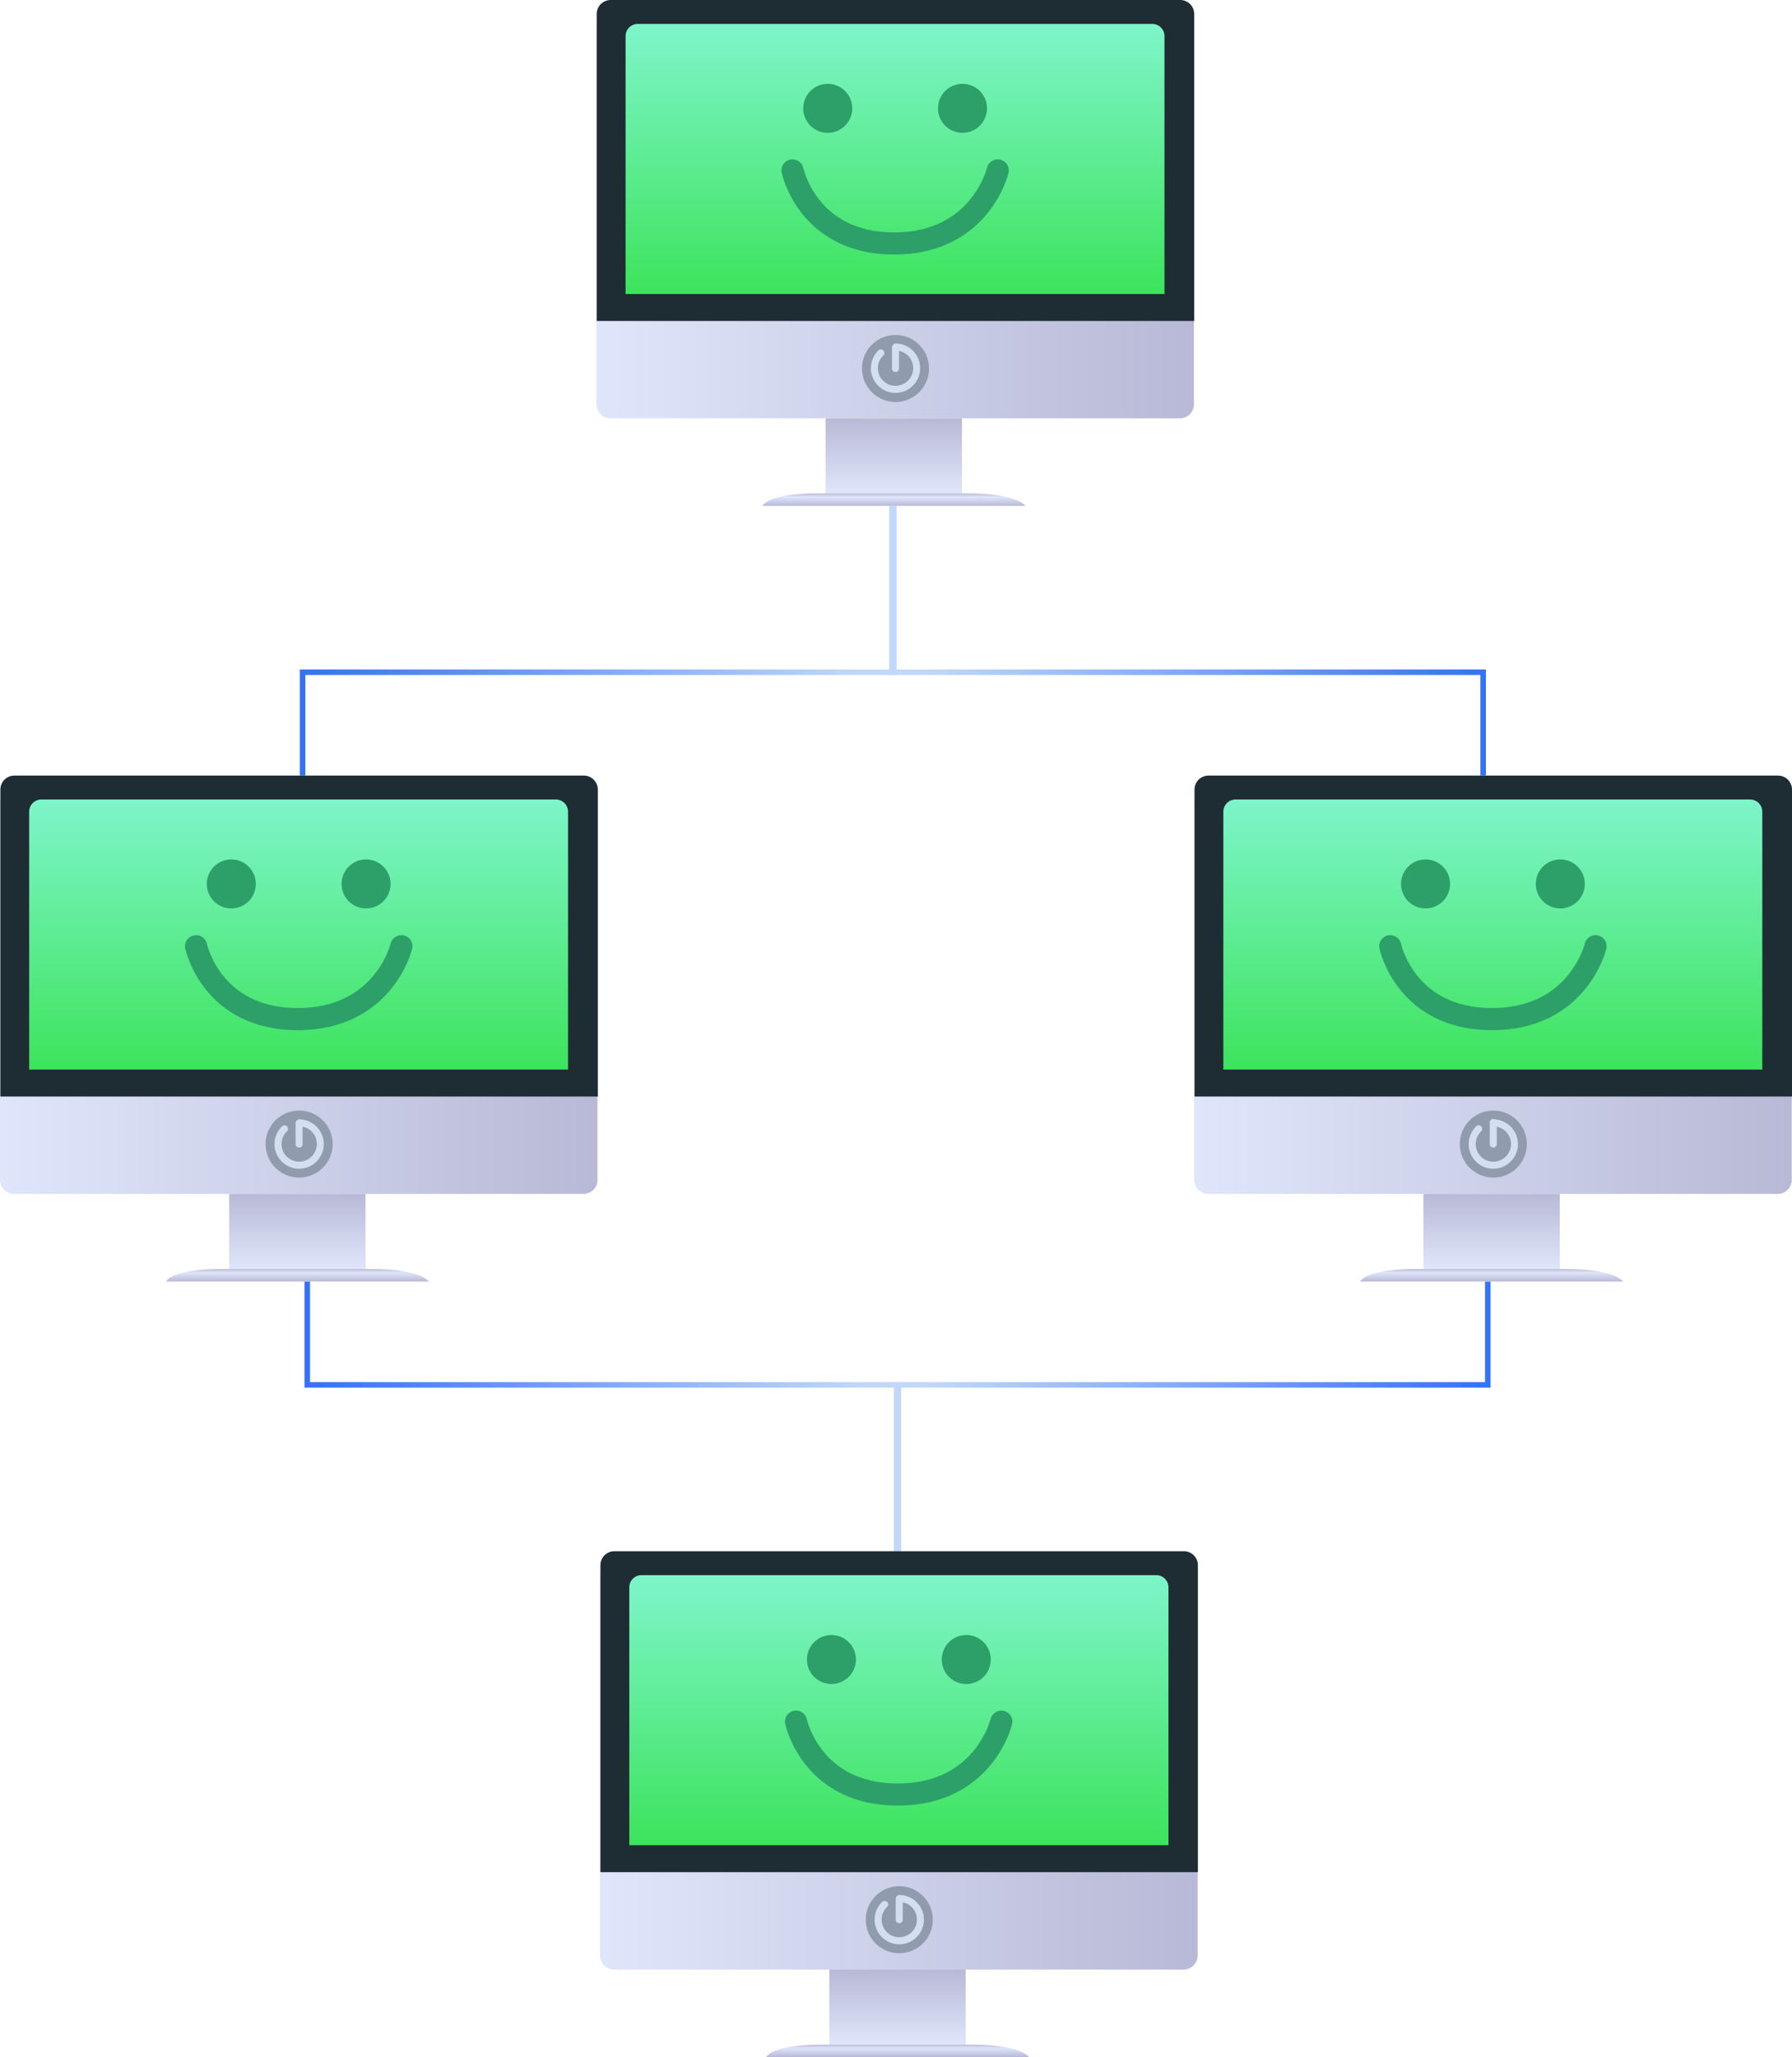 <svg xmlns="http://www.w3.org/2000/svg" xmlns:xlink="http://www.w3.org/1999/xlink" viewBox="0 0 323.92 371.75"><defs><style>.cls-1,.cls-11,.cls-2,.cls-24,.cls-25{fill:none;}.cls-1,.cls-2,.cls-24,.cls-25{stroke-miterlimit:10;}.cls-1{stroke:url(#linear-gradient);}.cls-2{stroke:url(#linear-gradient-2);}.cls-3{fill:url(#linear-gradient-3);}.cls-4{fill:#1e2c33;}.cls-5{fill:url(#linear-gradient-4);}.cls-6{fill:#909cad;}.cls-7{fill:#d3deef;}.cls-8{fill:url(#linear-gradient-5);}.cls-9{fill:url(#linear-gradient-6);}.cls-10{fill:#2da069;}.cls-11{stroke:#2da069;stroke-linecap:round;stroke-linejoin:round;stroke-width:4px;}.cls-12{fill:url(#linear-gradient-7);}.cls-13{fill:url(#linear-gradient-8);}.cls-14{fill:url(#linear-gradient-9);}.cls-15{fill:url(#linear-gradient-10);}.cls-16{fill:url(#linear-gradient-11);}.cls-17{fill:url(#linear-gradient-12);}.cls-18{fill:url(#linear-gradient-13);}.cls-19{fill:url(#linear-gradient-14);}.cls-20{fill:url(#linear-gradient-15);}.cls-21{fill:url(#linear-gradient-16);}.cls-22{fill:url(#linear-gradient-17);}.cls-23{fill:url(#linear-gradient-18);}.cls-24{stroke:url(#linear-gradient-19);}.cls-25{stroke:url(#linear-gradient-20);}</style><linearGradient id="linear-gradient" x1="141.36" y1="361.63" x2="249.22" y2="361.63" gradientTransform="translate(410.8 617.59) rotate(180)" gradientUnits="userSpaceOnUse"><stop offset="0" stop-color="#3372f7"/><stop offset="0.94" stop-color="#c1d8fb"/></linearGradient><linearGradient id="linear-gradient-2" x1="167.88" y1="361.63" x2="275.73" y2="361.63" gradientTransform="matrix(1, 0, 0, -1, -112.84, 617.59)" xlink:href="#linear-gradient"/><linearGradient id="linear-gradient-3" x1="107.81" y1="39.96" x2="215.79" y2="39.96" gradientUnits="userSpaceOnUse"><stop offset="0" stop-color="#dfe6fb"/><stop offset="1" stop-color="#b8b9d6"/></linearGradient><linearGradient id="linear-gradient-4" x1="161.8" y1="4.32" x2="161.8" y2="53.13" gradientUnits="userSpaceOnUse"><stop offset="0" stop-color="#7ef5ca"/><stop offset="1" stop-color="#3de35c"/></linearGradient><linearGradient id="linear-gradient-5" x1="161.56" y1="89.17" x2="161.56" y2="75.6" xlink:href="#linear-gradient-3"/><linearGradient id="linear-gradient-6" x1="161.56" y1="89.17" x2="161.56" y2="91.42" gradientUnits="userSpaceOnUse"><stop offset="0" stop-color="#b8b9d6"/><stop offset="0.28" stop-color="#dfe6fb"/><stop offset="1" stop-color="#b8b9d6"/></linearGradient><linearGradient id="linear-gradient-7" x1="108.48" y1="320.29" x2="216.47" y2="320.29" xlink:href="#linear-gradient-3"/><linearGradient id="linear-gradient-8" x1="162.47" y1="284.65" x2="162.47" y2="333.46" xlink:href="#linear-gradient-4"/><linearGradient id="linear-gradient-9" x1="162.23" y1="369.5" x2="162.23" y2="355.93" xlink:href="#linear-gradient-3"/><linearGradient id="linear-gradient-10" x1="162.23" y1="369.5" x2="162.23" y2="371.75" xlink:href="#linear-gradient-6"/><linearGradient id="linear-gradient-11" x1="0" y1="180.12" x2="107.98" y2="180.12" xlink:href="#linear-gradient-3"/><linearGradient id="linear-gradient-12" x1="53.99" y1="144.48" x2="53.99" y2="193.29" xlink:href="#linear-gradient-4"/><linearGradient id="linear-gradient-13" x1="53.75" y1="229.34" x2="53.75" y2="215.76" xlink:href="#linear-gradient-3"/><linearGradient id="linear-gradient-14" x1="53.75" y1="229.34" x2="53.75" y2="231.59" xlink:href="#linear-gradient-6"/><linearGradient id="linear-gradient-15" x1="215.87" y1="180.12" x2="323.85" y2="180.12" xlink:href="#linear-gradient-3"/><linearGradient id="linear-gradient-16" x1="269.86" y1="144.48" x2="269.86" y2="193.29" xlink:href="#linear-gradient-4"/><linearGradient id="linear-gradient-17" x1="269.62" y1="229.34" x2="269.62" y2="215.76" xlink:href="#linear-gradient-3"/><linearGradient id="linear-gradient-18" x1="269.62" y1="229.34" x2="269.62" y2="231.59" xlink:href="#linear-gradient-6"/><linearGradient id="linear-gradient-19" x1="54.2" y1="115.79" x2="162.06" y2="115.79" gradientTransform="matrix(1, 0, 0, 1, 0, 0)" xlink:href="#linear-gradient"/><linearGradient id="linear-gradient-20" x1="255.04" y1="115.79" x2="362.89" y2="115.79" gradientTransform="matrix(-1, 0, 0, 1, 523.63, 0)" xlink:href="#linear-gradient"/></defs><title>11Asset 2nodes-img2</title><g id="Layer_2" data-name="Layer 2"><g id="Layer_1-2" data-name="Layer 1"><polyline class="cls-1" points="162.08 280.32 162.08 250.27 268.93 250.27 268.93 231.59"/><polyline class="cls-2" points="162.4 280.32 162.4 250.27 55.54 250.27 55.54 231.59"/><path class="cls-3" d="M107.81,4.32h108a0,0,0,0,1,0,0V73.06a2.54,2.54,0,0,1-2.54,2.54H110.35a2.54,2.54,0,0,1-2.54-2.54V4.32A0,0,0,0,1,107.81,4.32Z"/><path class="cls-4" d="M110.41,0H213.33a2.53,2.53,0,0,1,2.53,2.53V58a0,0,0,0,1,0,0h-108a0,0,0,0,1,0,0V2.53A2.53,2.53,0,0,1,110.41,0Z"/><path class="cls-5" d="M115.28,4.32h93a2.21,2.21,0,0,1,2.21,2.21v46.6a0,0,0,0,1,0,0H113.08a0,0,0,0,1,0,0V6.53A2.21,2.21,0,0,1,115.28,4.32Z"/><circle class="cls-6" cx="161.87" cy="66.59" r="6.06"/><path class="cls-7" d="M161.87,71a4.46,4.46,0,0,1-3.15-7.61.64.64,0,1,1,.9.9,3.19,3.19,0,0,0,1,5.18,3.21,3.21,0,0,0,2.48,0,3.18,3.18,0,0,0-1.24-6.12.64.64,0,0,1,0-1.27,4.46,4.46,0,1,1,0,8.92Z"/><path class="cls-7" d="M161.87,67.23a.64.64,0,0,1-.64-.64V62.77a.64.64,0,0,1,1.27,0v3.82A.64.64,0,0,1,161.87,67.23Z"/><rect class="cls-8" x="149.23" y="75.6" width="24.65" height="13.57"/><path class="cls-9" d="M137.8,91.42h47.53S184,89.17,175,89.17h-28S139.22,89.17,137.8,91.42Z"/><circle class="cls-10" cx="149.62" cy="19.58" r="4.43"/><circle class="cls-10" cx="173.98" cy="19.58" r="4.43"/><path class="cls-11" d="M180.35,30.8S177.24,44,161.62,44,143.25,30.8,143.25,30.8"/><path class="cls-12" d="M108.48,284.65h108a0,0,0,0,1,0,0v68.74a2.54,2.54,0,0,1-2.54,2.54H111a2.54,2.54,0,0,1-2.54-2.54V284.65A0,0,0,0,1,108.48,284.65Z"/><path class="cls-4" d="M111.09,280.33H214a2.53,2.53,0,0,1,2.53,2.53v55.47a0,0,0,0,1,0,0h-108a0,0,0,0,1,0,0V282.86A2.53,2.53,0,0,1,111.09,280.33Z"/><path class="cls-13" d="M116,284.65h93a2.21,2.21,0,0,1,2.21,2.21v46.6a0,0,0,0,1,0,0H113.75a0,0,0,0,1,0,0v-46.6A2.21,2.21,0,0,1,116,284.65Z"/><circle class="cls-6" cx="162.55" cy="346.92" r="6.06"/><path class="cls-7" d="M162.55,351.37a4.46,4.46,0,0,1-3.15-7.61.64.64,0,1,1,.9.9,3.19,3.19,0,0,0,1,5.18,3.21,3.21,0,0,0,2.48,0,3.18,3.18,0,0,0-1.24-6.12.64.64,0,0,1,0-1.27,4.46,4.46,0,1,1,0,8.92Z"/><path class="cls-7" d="M162.55,347.55a.64.64,0,0,1-.64-.64V343.1a.64.64,0,0,1,1.27,0v3.82A.64.64,0,0,1,162.55,347.55Z"/><rect class="cls-14" x="149.91" y="355.93" width="24.65" height="13.57"/><path class="cls-15" d="M138.47,371.75H186s-1.35-2.25-10.3-2.25h-28S139.89,369.5,138.47,371.75Z"/><circle class="cls-10" cx="150.29" cy="299.9" r="4.43"/><circle class="cls-10" cx="174.66" cy="299.9" r="4.43"/><path class="cls-11" d="M181,311.13s-3.12,13.17-18.73,13.17-18.38-13.17-18.38-13.17"/><path class="cls-16" d="M0,144.48H108a0,0,0,0,1,0,0v68.74a2.54,2.54,0,0,1-2.54,2.54H2.54A2.54,2.54,0,0,1,0,213.23V144.48A0,0,0,0,1,0,144.48Z"/><path class="cls-4" d="M2.6,140.16H105.53a2.53,2.53,0,0,1,2.53,2.53v55.47a0,0,0,0,1,0,0H.07a0,0,0,0,1,0,0V142.69A2.53,2.53,0,0,1,2.6,140.16Z"/><path class="cls-17" d="M7.47,144.48h93a2.21,2.21,0,0,1,2.21,2.21v46.6a0,0,0,0,1,0,0H5.27a0,0,0,0,1,0,0v-46.6A2.21,2.21,0,0,1,7.47,144.48Z"/><circle class="cls-6" cx="54.07" cy="206.75" r="6.06"/><path class="cls-7" d="M54.07,211.21a4.46,4.46,0,0,1-3.15-7.61.64.64,0,1,1,.9.9,3.19,3.19,0,0,0,1,5.18,3.21,3.21,0,0,0,2.48,0,3.18,3.18,0,0,0-1.24-6.12.64.64,0,0,1,0-1.27,4.46,4.46,0,1,1,0,8.92Z"/><path class="cls-7" d="M54.07,207.39a.64.64,0,0,1-.64-.64v-3.82a.64.64,0,0,1,1.27,0v3.82A.64.64,0,0,1,54.07,207.39Z"/><rect class="cls-18" x="41.42" y="215.76" width="24.65" height="13.57"/><path class="cls-19" d="M30,231.59H77.51s-1.35-2.25-10.3-2.25h-28S31.41,229.34,30,231.59Z"/><circle class="cls-10" cx="41.81" cy="159.74" r="4.43"/><circle class="cls-10" cx="66.17" cy="159.74" r="4.43"/><path class="cls-11" d="M72.55,171s-3.12,13.17-18.73,13.17S35.44,171,35.44,171"/><path class="cls-20" d="M215.87,144.48h108a0,0,0,0,1,0,0v68.74a2.54,2.54,0,0,1-2.54,2.54H218.4a2.54,2.54,0,0,1-2.54-2.54V144.48A0,0,0,0,1,215.87,144.48Z"/><path class="cls-4" d="M218.47,140.16H321.39a2.53,2.53,0,0,1,2.53,2.53v55.47a0,0,0,0,1,0,0h-108a0,0,0,0,1,0,0V142.69A2.53,2.53,0,0,1,218.47,140.16Z"/><path class="cls-21" d="M223.34,144.48h93a2.21,2.21,0,0,1,2.21,2.21v46.6a0,0,0,0,1,0,0H221.13a0,0,0,0,1,0,0v-46.6A2.21,2.21,0,0,1,223.34,144.48Z"/><circle class="cls-6" cx="269.93" cy="206.75" r="6.06"/><path class="cls-7" d="M269.93,211.21a4.46,4.46,0,0,1-3.15-7.61.64.64,0,1,1,.9.9,3.19,3.19,0,0,0,1,5.18,3.21,3.21,0,0,0,2.48,0,3.18,3.18,0,0,0-1.24-6.12.64.64,0,0,1,0-1.27,4.46,4.46,0,1,1,0,8.92Z"/><path class="cls-7" d="M269.93,207.39a.64.64,0,0,1-.64-.64v-3.82a.64.64,0,1,1,1.27,0v3.82A.64.64,0,0,1,269.93,207.39Z"/><rect class="cls-22" x="257.29" y="215.76" width="24.65" height="13.57"/><path class="cls-23" d="M245.85,231.59h47.53s-1.35-2.25-10.3-2.25h-28S247.27,229.34,245.85,231.59Z"/><circle class="cls-10" cx="257.68" cy="159.74" r="4.43"/><circle class="cls-10" cx="282.04" cy="159.74" r="4.43"/><path class="cls-11" d="M288.41,171s-3.12,13.17-18.73,13.17S251.3,171,251.3,171"/><polyline class="cls-24" points="161.56 91.42 161.56 121.48 54.7 121.48 54.7 140.16"/><polyline class="cls-25" points="161.24 91.42 161.24 121.48 268.09 121.48 268.09 140.16"/></g></g></svg>